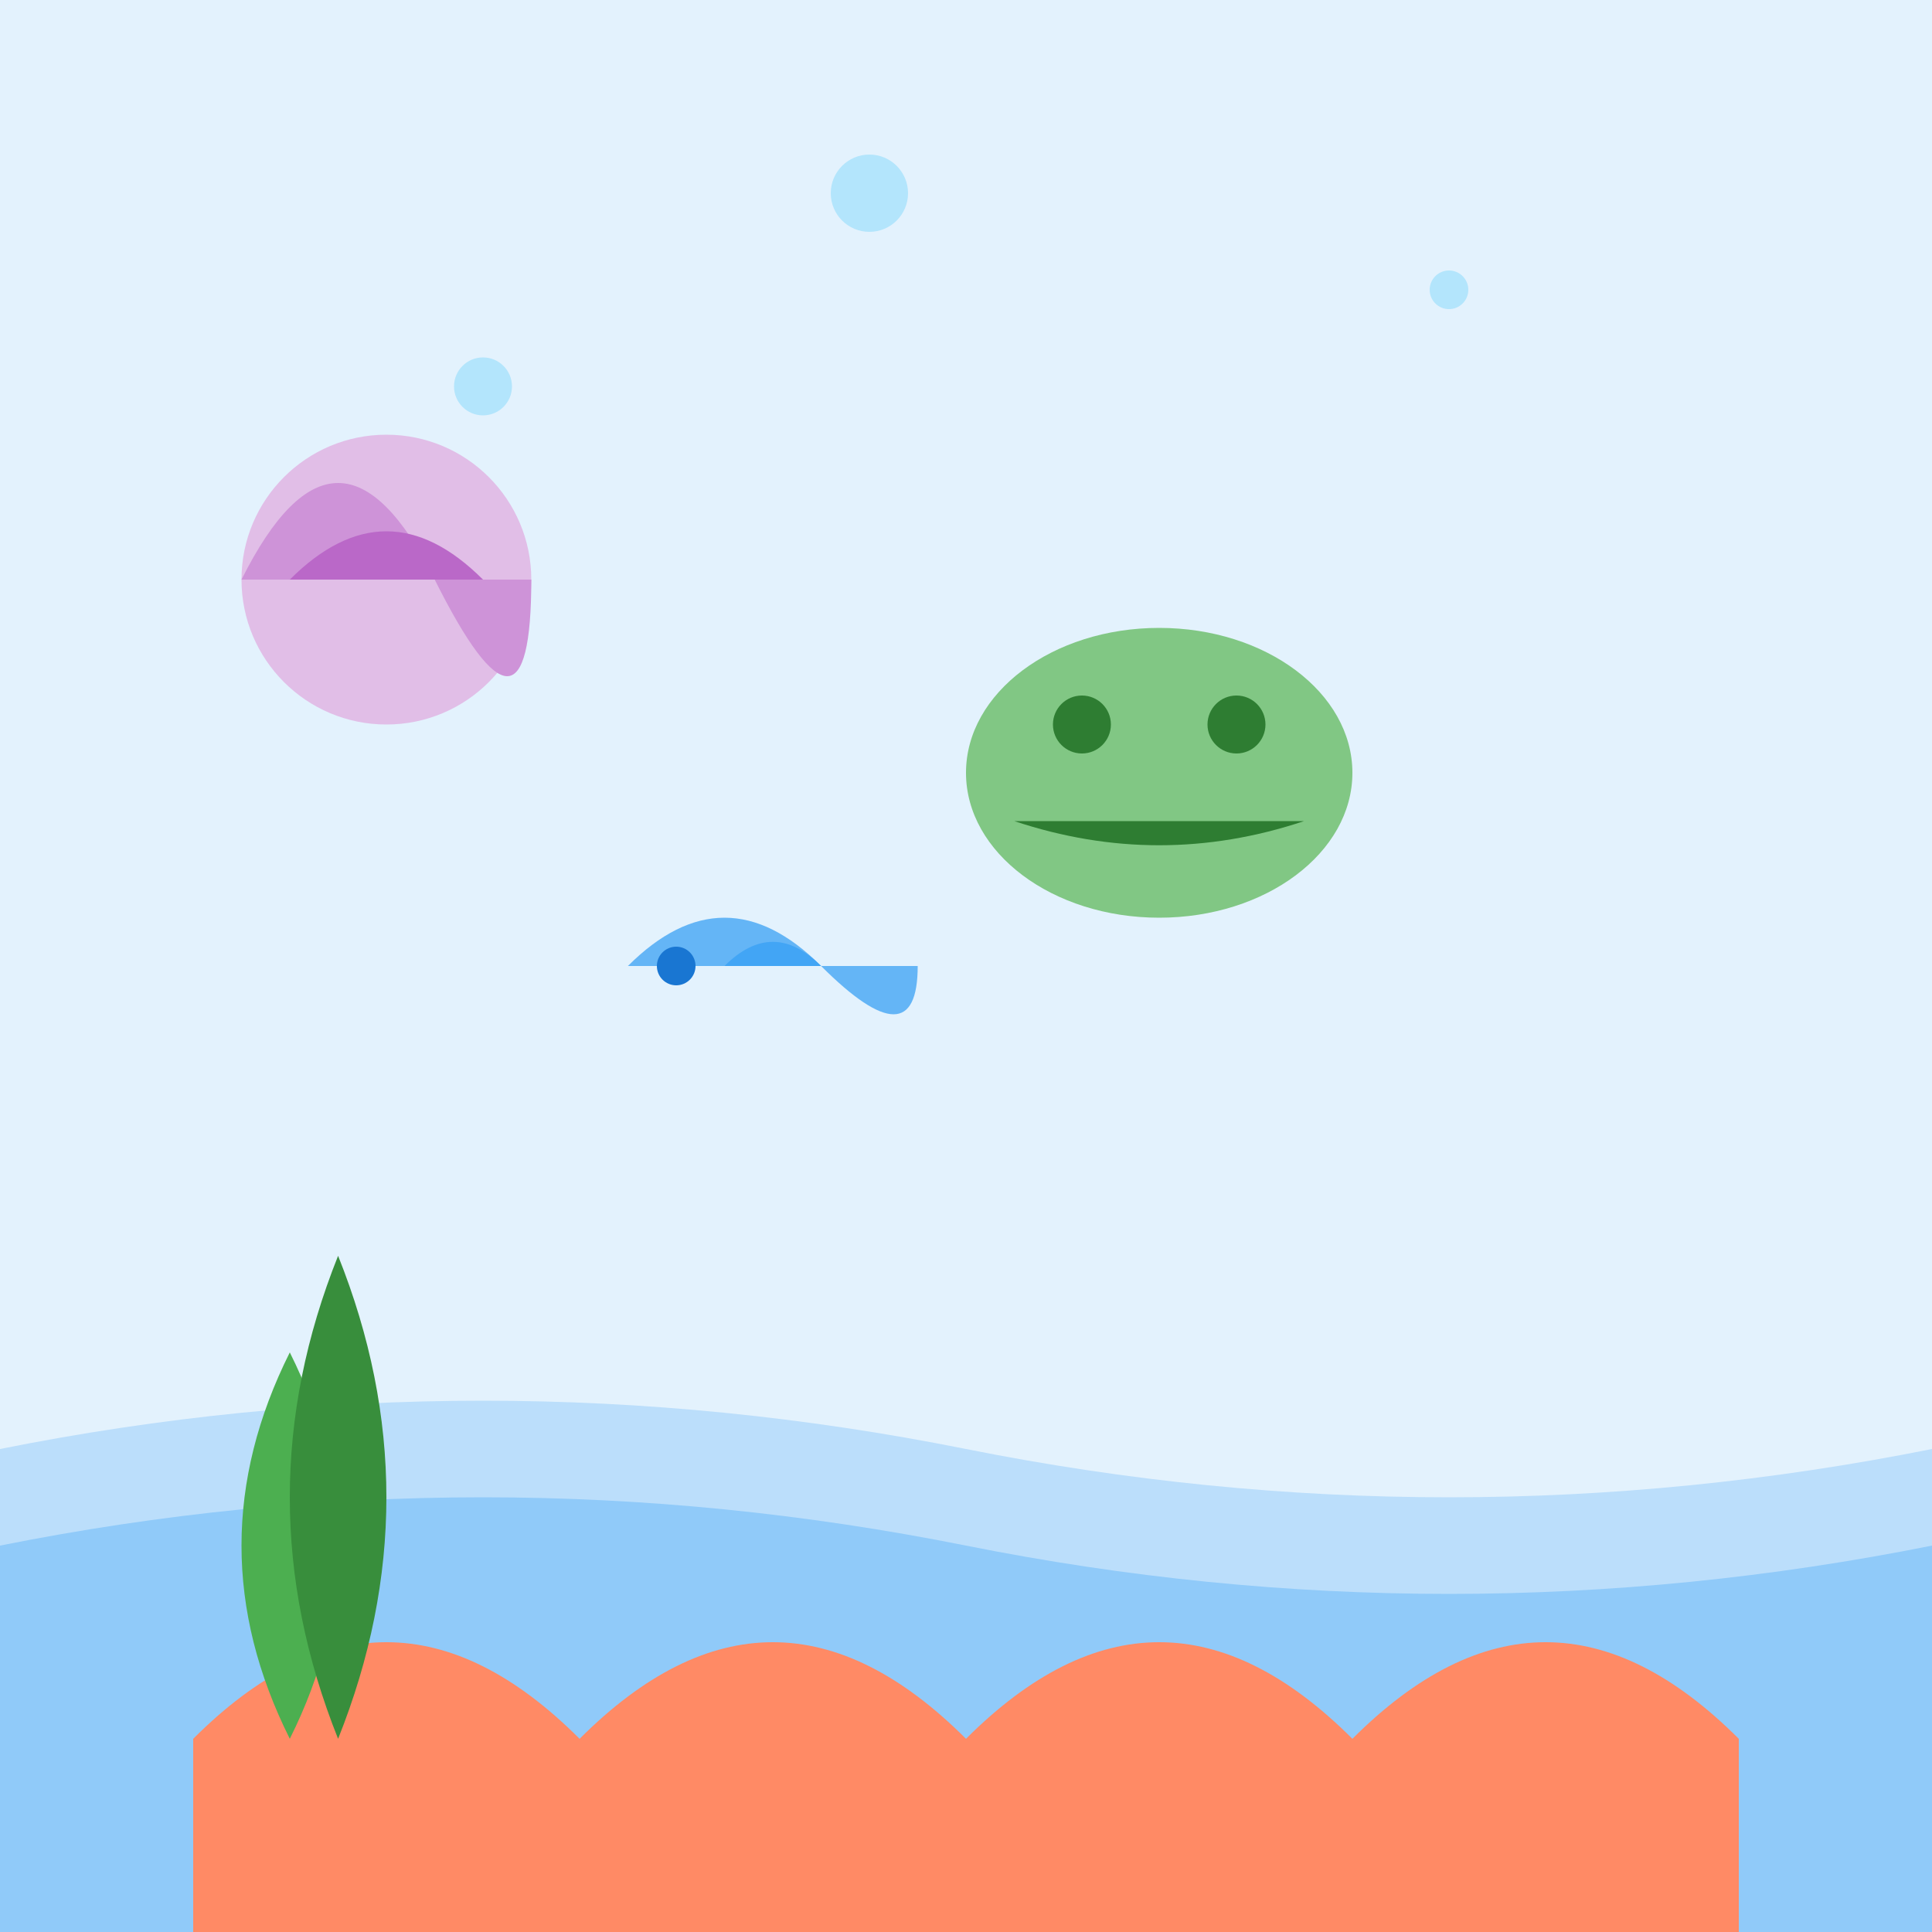 <?xml version="1.0" encoding="UTF-8"?>
<svg width="200" height="200" viewBox="0 0 200 200" xmlns="http://www.w3.org/2000/svg">
    <!-- Background -->
    <rect width="200" height="200" fill="#E3F2FD"/>
    
    <!-- Water waves -->
    <path d="M0 150 Q50 140 100 150 Q150 160 200 150 V200 H0 Z" fill="#BBDEFB"/>
    <path d="M0 160 Q50 150 100 160 Q150 170 200 160 V200 H0 Z" fill="#90CAF9"/>
    
    <!-- Coral reef -->
    <path d="M20 180 Q40 160 60 180 Q80 160 100 180 Q120 160 140 180 Q160 160 180 180 V200 H20 Z" fill="#FF8A65"/>
    
    <!-- Jellyfish -->
    <g transform="translate(40, 60)">
        <circle cx="0" cy="0" r="15" fill="#E1BEE7"/>
        <path d="M-15 0 Q-5 -20 5 0 Q15 20 15 0" fill="#CE93D8"/>
        <path d="M-10 0 Q0 -10 10 0" fill="#BA68C8"/>
    </g>
    
    <!-- Turtle -->
    <g transform="translate(120, 80)">
        <ellipse cx="0" cy="0" rx="20" ry="15" fill="#81C784"/>
        <circle cx="-8" cy="-5" r="3" fill="#2E7D32"/>
        <circle cx="8" cy="-5" r="3" fill="#2E7D32"/>
        <path d="M-15 5 Q0 10 15 5" fill="#2E7D32"/>
    </g>
    
    <!-- Fish -->
    <g transform="translate(80, 100)">
        <path d="M-15 0 Q-5 -10 5 0 Q15 10 15 0" fill="#64B5F6"/>
        <path d="M-5 0 Q0 -5 5 0" fill="#42A5F5"/>
        <circle cx="-10" cy="0" r="2" fill="#1976D2"/>
    </g>
    
    <!-- Seaweed -->
    <g transform="translate(30, 180)">
        <path d="M0 0 Q-10 -20 0 -40 Q10 -20 0 0" fill="#4CAF50"/>
        <path d="M5 0 Q-5 -25 5 -50 Q15 -25 5 0" fill="#388E3C"/>
    </g>
    
    <!-- Bubbles -->
    <circle cx="50" cy="40" r="3" fill="#B3E5FC"/>
    <circle cx="150" cy="30" r="2" fill="#B3E5FC"/>
    <circle cx="90" cy="20" r="4" fill="#B3E5FC"/>
</svg> 